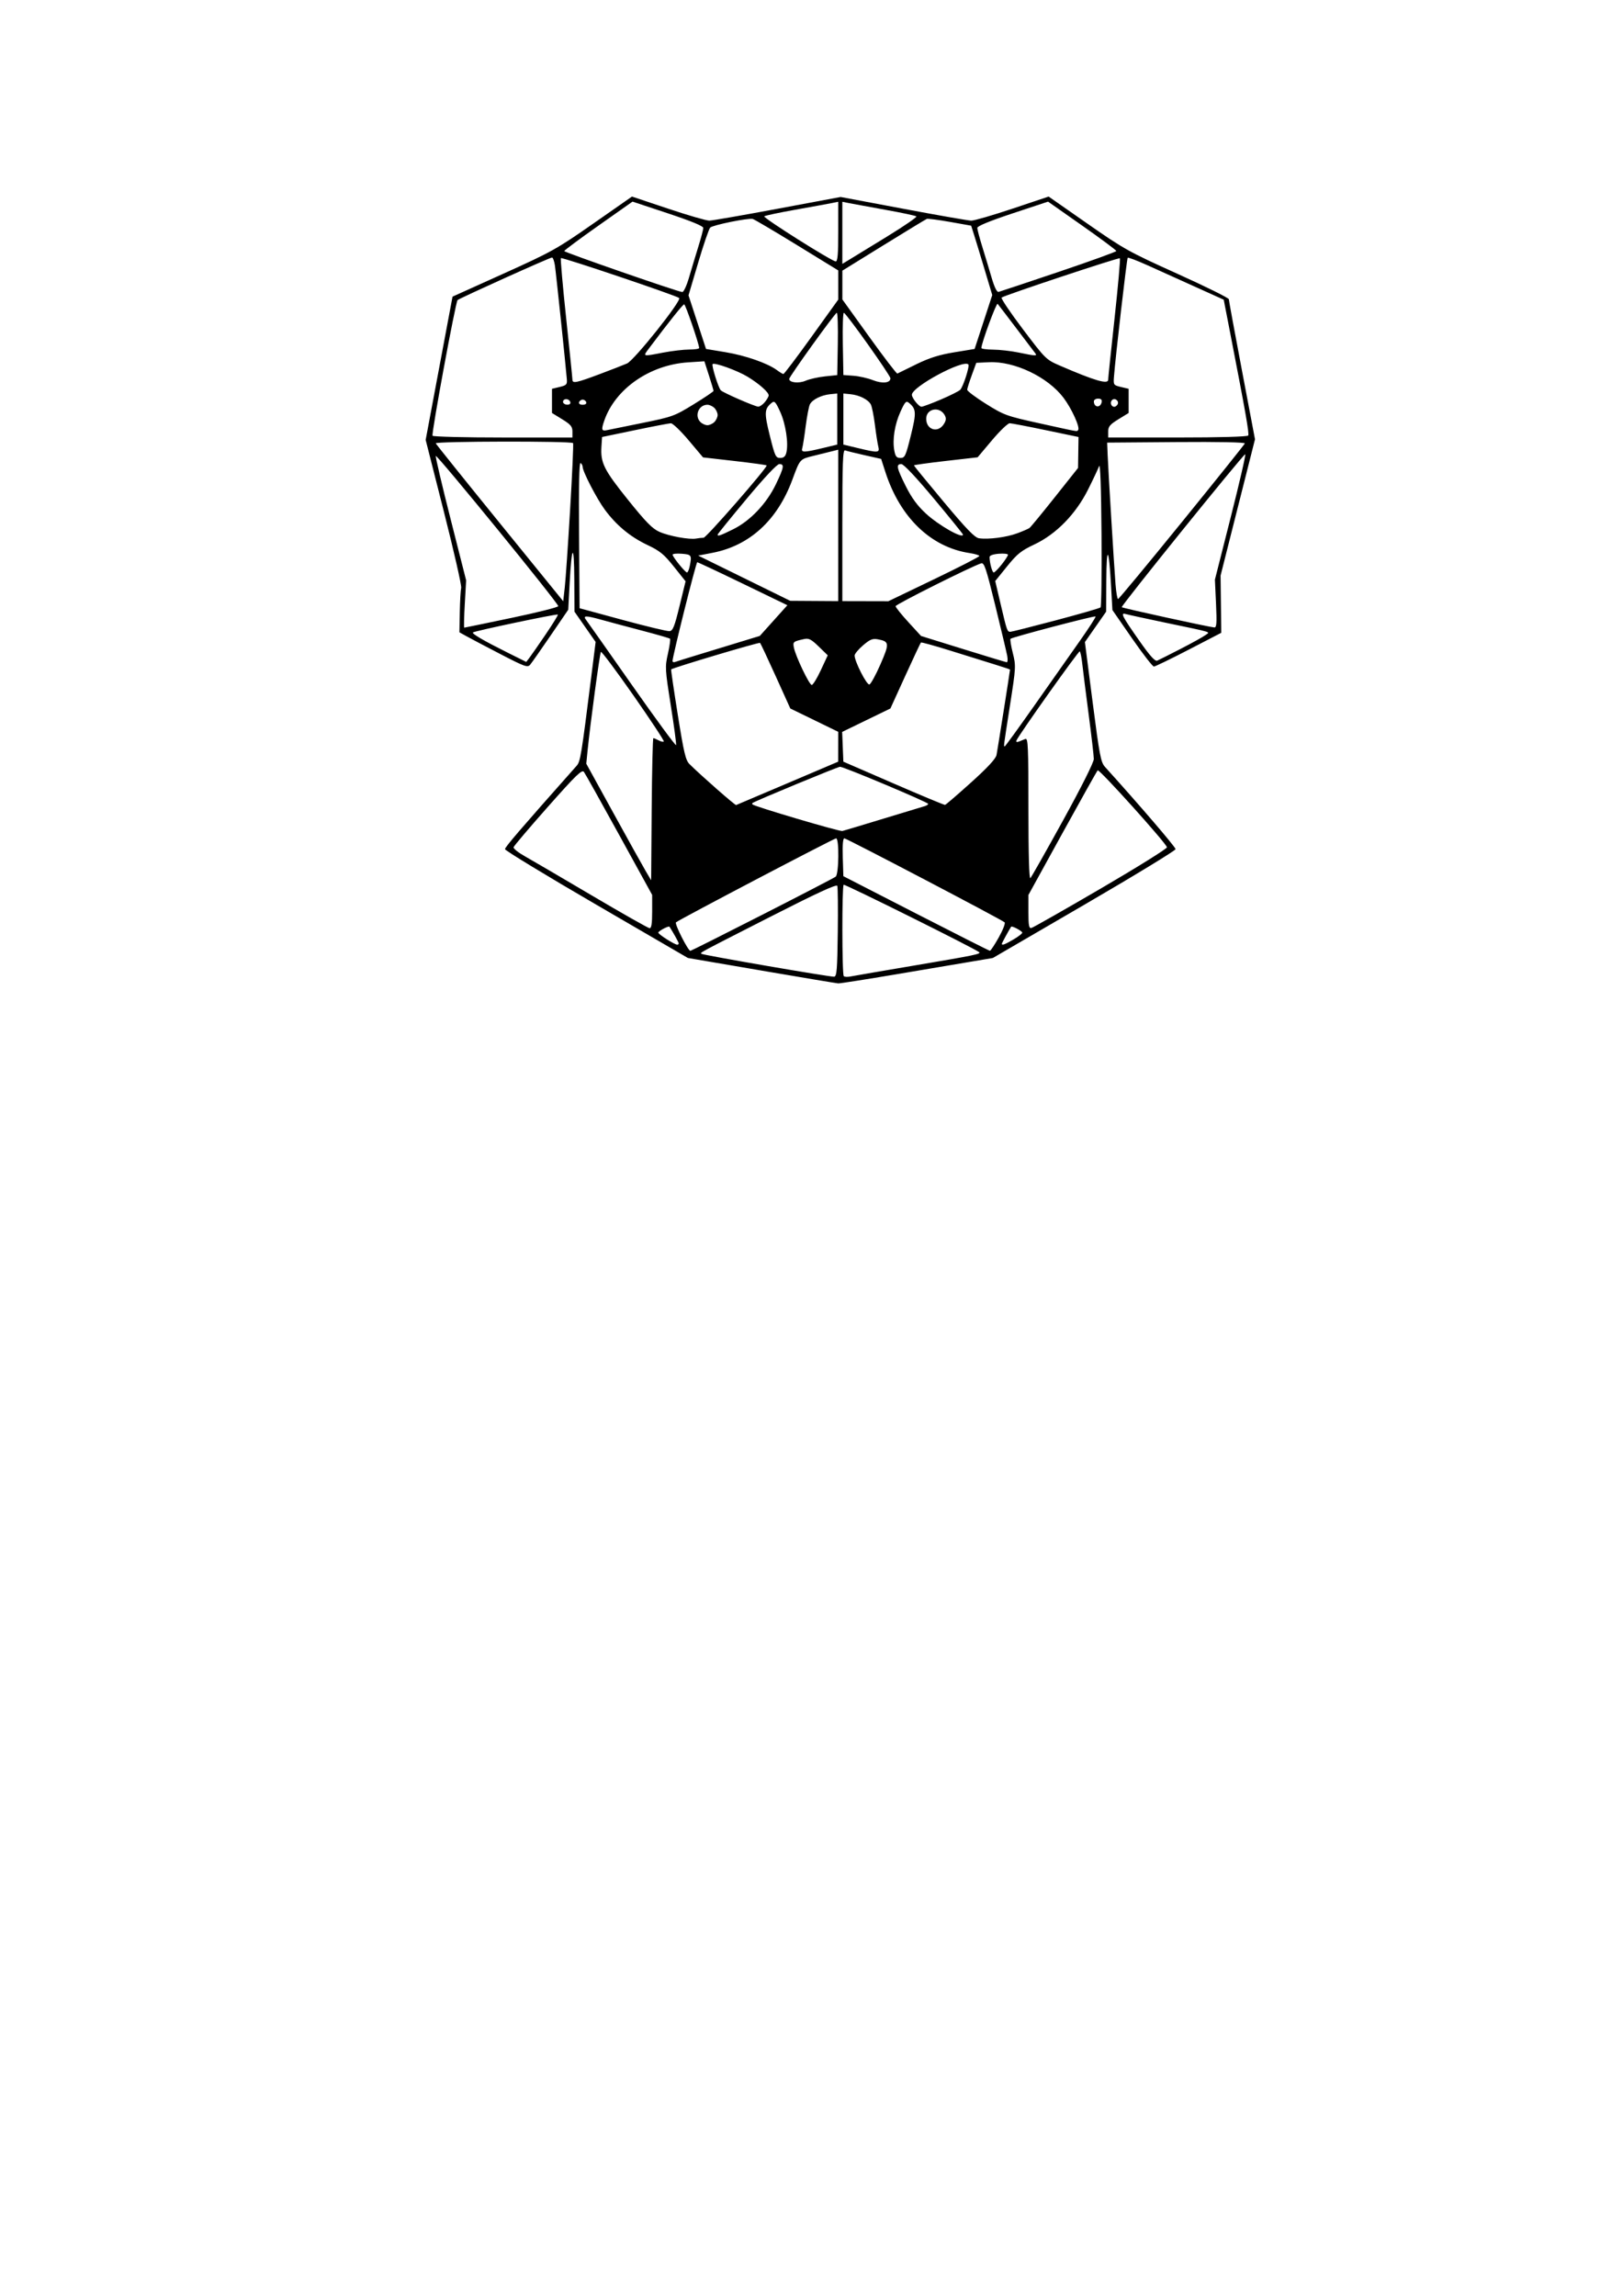 <?xml version="1.0" encoding="UTF-8" standalone="no"?>
<!-- Created with Inkscape (http://www.inkscape.org/) -->

<svg
   width="210mm"
   height="297mm"
   viewBox="0 0 210 297"
   version="1.1"
   id="svg5"
   xml:space="preserve"
   inkscape:version="1.2.2 (732a01da63, 2022-12-09)"
   sodipodi:docname="chien.svg"
   xmlns:inkscape="http://www.inkscape.org/namespaces/inkscape"
   xmlns:sodipodi="http://sodipodi.sourceforge.net/DTD/sodipodi-0.dtd"
   xmlns="http://www.w3.org/2000/svg"
   xmlns:svg="http://www.w3.org/2000/svg"><sodipodi:namedview
     id="namedview7"
     pagecolor="#ffffff"
     bordercolor="#9c9c9c"
     borderopacity="1"
     inkscape:showpageshadow="0"
     inkscape:pageopacity="0"
     inkscape:pagecheckerboard="0"
     inkscape:deskcolor="#7d7d7d"
     inkscape:document-units="mm"
     showgrid="false"
     inkscape:zoom="0.52724989"
     inkscape:cx="350.87727"
     inkscape:cy="662.87354"
     inkscape:window-width="1419"
     inkscape:window-height="1040"
     inkscape:window-x="81"
     inkscape:window-y="35"
     inkscape:window-maximized="0"
     inkscape:current-layer="layer1" /><defs
     id="defs2" /><g
     inkscape:label="Calque 1"
     inkscape:groupmode="layer"
     id="layer1"><path
       style="fill:#000000;stroke-width:0.265"
       d="m 98.536,125.559 -9.528,-1.629 -11.826,-6.877 c -6.504,-3.783 -11.831,-7.022 -11.837,-7.199 -0.009,-0.267 1.885,-2.471 9.269,-10.791 0.481,-0.541 0.596,-1.247 1.88,-11.447 l 0.575,-4.567 -1.369,-1.961 -1.369,-1.961 -0.023,-4.187 c -0.026,-4.782 -0.335,-4.508 -0.602,0.536 l -0.18,3.4 -2.287,3.347 c -1.258,1.841 -2.449,3.539 -2.648,3.774 -0.326,0.385 -0.703,0.249 -3.859,-1.388 -1.924,-0.998 -3.901,-2.039 -4.393,-2.313 l -0.896,-0.498 0.05,-2.611 c 0.028,-1.436 0.108,-2.849 0.179,-3.14 0.071,-0.291 -0.934,-4.716 -2.233,-9.834 l -2.362,-9.305 1.738,-9.267 1.738,-9.267 6.603,-2.979 c 6.221,-2.807 6.892,-3.181 11.608,-6.473 l 5.005,-3.494 4.673,1.563 c 2.57,0.86 4.974,1.557 5.343,1.55 0.368,-0.007 4.341,-0.698 8.827,-1.536 l 8.158,-1.523 8.114,1.525 c 4.463,0.839 8.416,1.53 8.784,1.536 0.368,0.006 2.773,-0.692 5.343,-1.552 l 4.673,-1.563 5.005,3.494 c 4.723,3.297 5.381,3.663 11.657,6.495 3.658,1.651 6.653,3.134 6.655,3.295 0.002,0.161 0.764,4.304 1.694,9.205 l 1.69,8.911 -2.227,8.816 -2.227,8.816 0.045,3.701 0.045,3.701 -4.208,2.18 c -2.314,1.199 -4.343,2.182 -4.508,2.186 -0.165,0.003 -1.44,-1.64 -2.834,-3.652 l -2.535,-3.658 -0.184,-3.287 c -0.275,-4.898 -0.581,-5.178 -0.607,-0.555 l -0.023,4.055 -1.373,1.966 -1.373,1.966 0.996,7.737 c 0.886,6.883 1.062,7.81 1.594,8.398 4.455,4.923 9.15,10.394 9.143,10.652 -0.005,0.18 -5.328,3.422 -11.827,7.204 l -11.818,6.877 -2.658,0.449 c -1.462,0.247 -5.876,0.992 -9.81,1.656 -3.933,0.664 -7.326,1.196 -7.541,1.181 -0.214,-0.015 -4.677,-0.759 -9.917,-1.655 z m 9.864,-4.93 c 0.039,-3.123 0.011,-5.836 -0.063,-6.028 -0.095,-0.247 -2.674,0.945 -8.803,4.07 -9.382,4.784 -8.942,4.547 -8.771,4.719 0.165,0.165 16.682,3.014 17.168,2.961 0.337,-0.036 0.408,-0.905 0.468,-5.722 z m 10.239,4.218 c 7.462,-1.261 8.33,-1.44 8.056,-1.667 -0.579,-0.48 -17.407,-8.85 -17.535,-8.722 -0.232,0.232 -0.217,11.588 0.015,11.821 0.102,0.102 0.489,0.123 0.86,0.046 0.371,-0.076 4.243,-0.742 8.604,-1.479 z m -20.005,-6.509 c 5.041,-2.568 9.314,-4.785 9.496,-4.927 0.416,-0.325 0.469,-4.956 0.056,-4.956 -0.277,0 -20.301,10.5 -20.721,10.865 -0.211,0.184 1.562,3.687 1.865,3.687 0.076,0 4.263,-2.101 9.304,-4.669 z m 30.601,2.923 c 0.537,-0.96 0.875,-1.835 0.75,-1.945 -0.416,-0.367 -20.448,-10.862 -20.733,-10.862 -0.185,0 -0.256,0.845 -0.206,2.447 l 0.076,2.447 9.393,4.82 c 5.166,2.651 9.472,4.824 9.568,4.829 0.097,0.005 0.615,-0.777 1.152,-1.737 z m -41.412,0.784 c 0,-0.127 -0.824,-1.606 -1.202,-2.158 -0.102,-0.149 -1.443,0.562 -1.443,0.765 0,0.216 2.101,1.553 2.447,1.558 0.109,10e-4 0.198,-0.073 0.198,-0.165 z m 43.302,-0.505 c 0.631,-0.37 1.148,-0.768 1.148,-0.884 0,-0.205 -1.341,-0.921 -1.442,-0.769 -0.28,0.424 -1.204,2.118 -1.204,2.208 0,0.24 0.382,0.099 1.498,-0.555 z m -46.742,-3.607 v -2.163 l -4.261,-7.746 c -2.344,-4.26 -4.397,-7.931 -4.564,-8.159 -0.255,-0.348 -0.993,0.365 -4.669,4.513 -2.401,2.709 -4.399,5.063 -4.439,5.23 -0.04,0.167 0.615,0.689 1.455,1.16 0.841,0.471 4.743,2.754 8.672,5.074 3.929,2.32 7.293,4.226 7.474,4.236 0.239,0.013 0.331,-0.581 0.331,-2.145 z m 58.064,-2.996 c 4.736,-2.765 8.582,-5.164 8.545,-5.331 -0.121,-0.555 -8.766,-10.152 -8.962,-9.95 -0.106,0.11 -2.166,3.783 -4.578,8.162 l -4.385,7.963 v 2.177 c 0,1.767 0.072,2.161 0.384,2.091 0.211,-0.047 4.26,-2.348 8.996,-5.113 z M 84.537,95.49 c 0.08,0 0.387,0.129 0.681,0.286 0.294,0.157 0.597,0.224 0.673,0.148 0.076,-0.076 -1.69,-2.755 -3.925,-5.953 -2.235,-3.198 -4.132,-5.735 -4.216,-5.638 -0.145,0.168 -1.404,9.514 -1.735,12.877 l -0.156,1.587 3.493,6.35 c 1.921,3.493 3.81,6.886 4.197,7.541 l 0.704,1.191 0.07,-9.194 c 0.038,-5.057 0.135,-9.194 0.216,-9.194 z m 53.016,10.632 c 2.385,-4.328 3.979,-7.511 3.976,-7.936 -0.002,-0.391 -0.301,-2.973 -0.664,-5.738 -0.363,-2.765 -0.736,-5.715 -0.828,-6.557 -0.092,-0.841 -0.24,-1.573 -0.328,-1.625 -0.152,-0.091 -7.985,10.941 -8.2,11.549 -0.061,0.174 0.07,0.22 0.331,0.115 0.238,-0.096 0.612,-0.247 0.83,-0.335 0.348,-0.141 0.397,0.968 0.397,9.049 0,5.845 0.092,9.117 0.252,8.957 0.139,-0.139 2.044,-3.504 4.233,-7.478 z m -23.271,-0.207 c 2.692,-0.821 5.103,-1.551 5.358,-1.623 0.255,-0.072 0.46,-0.207 0.456,-0.299 -0.009,-0.211 -10.911,-4.798 -11.404,-4.798 -0.29,-1.6e-4 -10.914,4.396 -11.321,4.684 -0.061,0.043 -0.06,0.128 2.6e-4,0.189 0.272,0.272 11.265,3.523 11.619,3.436 0.218,-0.053 2.6,-0.769 5.292,-1.589 z m -12.358,-4.603 6.53,-2.778 0.004,-1.93 0.004,-1.93 -3.102,-1.51 -3.102,-1.51 -1.887,-4.173 c -1.038,-2.295 -1.95,-4.236 -2.027,-4.313 -0.116,-0.116 -11.29,3.216 -11.504,3.43 -0.037,0.037 0.349,2.677 0.858,5.866 0.788,4.936 1.014,5.886 1.518,6.387 1.447,1.438 5.899,5.346 6.032,5.295 0.081,-0.031 3.086,-1.306 6.677,-2.834 z m 23.708,-0.073 c 2.155,-1.943 3.21,-3.081 3.309,-3.572 0.121,-0.598 1.745,-10.874 1.745,-11.044 0,-0.03 -0.863,-0.32 -1.918,-0.645 -1.055,-0.325 -3.625,-1.125 -5.711,-1.778 -2.086,-0.653 -3.841,-1.138 -3.9,-1.08 -0.059,0.059 -0.971,2.003 -2.028,4.321 l -1.921,4.214 -3.121,1.515 -3.121,1.515 0.078,1.924 0.078,1.924 6.482,2.814 c 3.565,1.547 6.568,2.798 6.673,2.778 0.105,-0.019 1.614,-1.319 3.354,-2.887 z M 86.792,91.249 c -0.744,-4.707 -0.758,-4.952 -0.369,-6.686 0.222,-0.99 0.343,-1.86 0.269,-1.934 -0.074,-0.074 -1.666,-0.535 -3.537,-1.025 -1.871,-0.489 -4.286,-1.135 -5.367,-1.435 -2.017,-0.56 -2.407,-0.553 -1.948,0.036 0.145,0.185 2.804,3.96 5.909,8.389 3.105,4.428 5.684,7.937 5.731,7.797 0.047,-0.14 -0.263,-2.454 -0.688,-5.141 z m 47.102,-0.058 c 2.073,-2.947 4.715,-6.702 5.871,-8.344 1.156,-1.642 2.052,-3.036 1.991,-3.098 -0.124,-0.124 -10.794,2.678 -11.006,2.89 -0.073,0.073 0.06,0.898 0.295,1.835 0.417,1.66 0.408,1.828 -0.362,6.765 -0.87,5.579 -0.836,5.311 -0.674,5.311 0.064,0 1.812,-2.411 3.885,-5.358 z m -27.685,-4.498 0.892,-1.918 -1.164,-1.132 c -0.974,-0.947 -1.284,-1.105 -1.899,-0.97 -1.409,0.309 -1.468,0.359 -1.315,1.113 0.233,1.149 1.992,4.825 2.308,4.825 0.158,0 0.688,-0.863 1.178,-1.918 z m 7.709,-0.748 c 1.187,-2.713 1.161,-2.964 -0.331,-3.24 -0.684,-0.126 -1.017,0.009 -1.918,0.781 -0.6,0.513 -1.091,1.106 -1.091,1.316 0,0.77 1.576,3.858 1.913,3.747 0.185,-0.061 0.827,-1.232 1.428,-2.604 z m -43.304,-3.891 c 0.918,-1.351 1.624,-2.498 1.568,-2.55 -0.127,-0.117 -10.807,2.13 -10.989,2.312 -0.165,0.165 1.411,1.082 4.528,2.634 l 2.371,1.181 0.426,-0.56 c 0.234,-0.308 1.178,-1.665 2.096,-3.016 z m 19.723,2.648 c 1.455,-0.445 3.845,-1.175 5.31,-1.622 l 2.664,-0.813 1.783,-1.985 1.783,-1.985 -5.745,-2.781 c -3.16,-1.53 -5.821,-2.781 -5.915,-2.781 -0.155,0 -3.223,12.269 -3.199,12.794 0.006,0.125 0.159,0.171 0.341,0.104 0.182,-0.068 1.521,-0.487 2.977,-0.932 z m 39.987,0.139 c -0.09,-0.473 -0.783,-3.391 -1.54,-6.484 -1.195,-4.884 -1.436,-5.605 -1.834,-5.479 -1.277,0.405 -11.08,5.314 -11.071,5.544 0.006,0.147 0.75,1.074 1.654,2.06 l 1.643,1.793 5.424,1.684 c 2.983,0.926 5.528,1.697 5.655,1.713 0.127,0.016 0.158,-0.358 0.068,-0.831 z m 22.455,-0.909 c 1.455,-0.749 2.884,-1.541 3.175,-1.76 0.624,-0.469 1.257,-0.273 -5.291,-1.645 -2.474,-0.518 -4.724,-1.009 -5.001,-1.09 -0.726,-0.213 -0.489,0.255 1.749,3.445 1.393,1.985 2.039,2.702 2.326,2.581 0.218,-0.093 1.587,-0.781 3.043,-1.531 z m -64.853,-5.531 0.782,-3.199 -1.514,-1.897 c -1.282,-1.607 -1.808,-2.037 -3.434,-2.808 -2.213,-1.05 -4.005,-2.536 -5.499,-4.558 -1.05,-1.421 -2.873,-4.942 -2.873,-5.548 0,-0.177 -0.121,-0.397 -0.268,-0.488 -0.179,-0.111 -0.245,2.963 -0.198,9.308 l 0.07,9.473 5.556,1.508 c 3.056,0.829 5.79,1.486 6.076,1.458 0.436,-0.042 0.646,-0.564 1.302,-3.248 z m 48.68,1.85 c 3.074,-0.815 5.681,-1.566 5.792,-1.67 0.111,-0.104 0.168,-4.409 0.127,-9.565 -0.048,-6.029 -0.161,-9.14 -0.315,-8.715 -0.132,0.364 -0.771,1.722 -1.42,3.018 -1.597,3.192 -4.126,5.78 -6.951,7.113 -1.716,0.81 -2.229,1.222 -3.537,2.841 l -1.53,1.894 0.724,3.084 c 0.794,3.38 0.83,3.481 1.239,3.481 0.155,0 2.797,-0.666 5.871,-1.481 z m -70.4,-0.321 c 3.317,-0.695 6.029,-1.378 6.027,-1.517 -0.006,-0.405 -15.752,-19.708 -15.849,-19.428 -0.048,0.139 0.816,3.817 1.921,8.172 l 2.008,7.919 -0.175,3.063 c -0.096,1.685 -0.127,3.061 -0.069,3.059 0.059,-0.002 2.82,-0.573 6.137,-1.269 z m 91.135,-1.836 -0.143,-3.109 2.065,-8.149 c 1.136,-4.482 1.97,-8.114 1.853,-8.07 -0.365,0.138 -16.113,19.643 -15.972,19.784 0.126,0.126 11.192,2.547 11.972,2.619 0.302,0.028 0.342,-0.52 0.225,-3.075 z M 73.771,65.857 c 0.272,-4.584 0.442,-8.424 0.379,-8.533 -0.163,-0.28 -17.875,-0.249 -17.767,0.031 0.049,0.126 3.779,4.774 8.29,10.327 l 8.202,10.098 0.201,-1.794 c 0.111,-0.987 0.423,-5.545 0.695,-10.129 z m 34.69,2.112 v -9.795 l -0.728,0.183 c -0.4,0.101 -1.49,0.371 -2.421,0.6 -1.851,0.456 -1.78,0.377 -2.796,3.117 -1.943,5.24 -5.522,8.512 -10.329,9.442 l -1.85,0.358 5.953,2.925 5.953,2.925 3.109,0.02 3.109,0.02 z m 12.369,6.979 c 3.238,-1.556 5.887,-2.914 5.887,-3.019 0,-0.105 -0.561,-0.275 -1.246,-0.378 -5.013,-0.752 -9.005,-4.587 -10.91,-10.482 l -0.549,-1.7 -2.157,-0.485 c -1.186,-0.267 -2.316,-0.546 -2.511,-0.621 -0.292,-0.112 -0.354,1.593 -0.354,9.682 v 9.818 l 2.977,0.007 2.977,0.007 5.887,-2.828 z m 32.081,-7.395 c 4.438,-5.466 8.11,-10.05 8.159,-10.186 0.055,-0.152 -3.373,-0.221 -8.864,-0.178 l -8.953,0.07 0.064,1.587 c 0.086,2.129 0.83,14.328 1.02,16.735 0.083,1.055 0.231,1.916 0.327,1.914 0.097,-0.002 3.807,-4.476 8.246,-9.942 z m -63.665,5.679 c 0.283,-1.416 0.231,-1.496 -1.025,-1.596 -0.655,-0.052 -1.191,0.002 -1.191,0.121 0,0.291 1.627,2.301 1.863,2.301 0.103,0 0.262,-0.372 0.353,-0.827 z m 40.36,-0.203 c 0.449,-0.567 0.816,-1.133 0.816,-1.259 0,-0.126 -0.536,-0.186 -1.191,-0.134 -0.739,0.059 -1.191,0.223 -1.191,0.432 0,0.73 0.342,1.991 0.54,1.991 0.115,0 0.576,-0.464 1.025,-1.03 z m -38.566,-3.464 c 0.346,-0.003 8.161,-8.957 8.161,-9.35 0,-0.056 -1.853,-0.314 -4.118,-0.573 l -4.118,-0.471 -1.864,-2.213 c -1.025,-1.217 -2.059,-2.207 -2.298,-2.2 -0.239,0.007 -2.34,0.409 -4.668,0.894 l -4.233,0.881 -0.08,1.209 c -0.14,2.118 0.308,3.024 3.409,6.886 2.35,2.926 3.176,3.768 4.097,4.176 1.244,0.55 3.885,1.033 4.744,0.868 0.291,-0.056 0.726,-0.104 0.967,-0.106 z m 40.573,-0.571 c 0.728,-0.271 1.444,-0.582 1.593,-0.691 0.148,-0.108 1.623,-1.9 3.276,-3.981 l 3.006,-3.784 0.031,-2.002 0.031,-2.002 -4.233,-0.884 c -2.328,-0.486 -4.429,-0.889 -4.668,-0.895 -0.239,-0.006 -1.271,0.983 -2.294,2.197 l -1.86,2.208 -4.122,0.472 c -2.267,0.259 -4.122,0.518 -4.122,0.574 0,0.056 1.734,2.177 3.853,4.712 2.942,3.52 4.021,4.635 4.564,4.716 1.212,0.18 3.56,-0.124 4.945,-0.641 z m -36.754,-0.522 c 2.21,-1.088 4.335,-3.326 5.535,-5.831 1.051,-2.194 1.121,-2.605 0.443,-2.605 -0.299,0 -1.901,1.702 -4.233,4.496 -2.064,2.473 -3.752,4.556 -3.752,4.63 0,0.249 0.326,0.137 2.007,-0.69 z m 29.743,0.687 c 0,-0.076 -1.686,-2.159 -3.747,-4.63 -2.355,-2.823 -3.928,-4.492 -4.233,-4.492 -0.708,0 -0.61,0.485 0.576,2.855 0.759,1.516 1.5,2.526 2.593,3.536 1.658,1.532 4.811,3.322 4.811,2.731 z m -22.857,-10.601 c 0.299,-1.191 -0.084,-3.727 -0.797,-5.285 -0.596,-1.301 -0.743,-1.457 -1.099,-1.162 -0.956,0.794 -0.983,1.265 -0.243,4.248 0.659,2.655 0.765,2.884 1.342,2.884 0.453,0 0.674,-0.189 0.798,-0.685 z m 16.103,-2.199 c 0.74,-2.983 0.713,-3.454 -0.243,-4.248 -0.356,-0.295 -0.502,-0.144 -1.083,1.126 -0.755,1.649 -1.072,3.638 -0.806,5.056 0.144,0.769 0.296,0.95 0.797,0.95 0.568,0 0.679,-0.24 1.335,-2.884 z m -11.37,1.601 1.852,-0.445 v -3.304 -3.304 l -0.925,0.093 c -1.139,0.114 -2.287,0.686 -2.609,1.299 -0.133,0.253 -0.38,1.532 -0.548,2.842 -0.168,1.31 -0.369,2.59 -0.445,2.844 -0.172,0.574 0.195,0.571 2.675,-0.025 z m 7.163,-0.192 c -0.094,-0.374 -0.292,-1.644 -0.439,-2.821 -0.148,-1.177 -0.385,-2.358 -0.527,-2.624 -0.34,-0.636 -1.481,-1.21 -2.629,-1.324 l -0.922,-0.091 v 3.304 3.304 l 1.852,0.445 c 2.673,0.643 2.871,0.628 2.665,-0.192 z m -39.574,-1.943 c 0,-0.64 -0.224,-0.909 -1.323,-1.585 l -1.323,-0.814 v -1.564 -1.564 l 0.992,-0.239 c 0.891,-0.214 0.986,-0.318 0.928,-1.018 -0.162,-1.972 -1.409,-13.852 -1.547,-14.736 -0.085,-0.546 -0.252,-0.992 -0.37,-0.992 -0.282,0 -11.988,5.278 -12.221,5.51 -0.263,0.262 -3.402,17.279 -3.237,17.547 0.077,0.125 4.181,0.227 9.12,0.227 h 8.98 z m 87.439,0.515 c 0.148,-0.239 -0.337,-2.993 -2.35,-13.353 l -0.819,-4.216 -3.704,-1.672 c -2.037,-0.92 -4.804,-2.169 -6.149,-2.776 -1.345,-0.607 -2.502,-1.047 -2.572,-0.977 -0.116,0.116 -1.598,12.961 -1.781,15.435 -0.075,1.014 -0.045,1.057 0.913,1.283 l 0.99,0.234 v 1.564 1.564 l -1.323,0.814 c -1.099,0.676 -1.323,0.945 -1.323,1.585 v 0.771 h 8.98 c 5.495,0 9.042,-0.099 9.138,-0.256 z m -78.444,-1.613 c 3.953,-0.803 4.194,-0.89 6.681,-2.417 1.419,-0.871 2.58,-1.654 2.58,-1.739 0,-0.086 -0.266,-0.983 -0.592,-1.994 l -0.592,-1.838 -2.12,0.138 c -4.94,0.322 -9.394,3.412 -10.824,7.512 -0.417,1.196 -0.365,1.404 0.319,1.263 0.246,-0.051 2.293,-0.467 4.549,-0.925 z m 56.432,0.911 c 0.297,-0.297 -0.814,-2.758 -1.887,-4.179 -2.032,-2.692 -6.364,-4.757 -9.649,-4.599 l -1.637,0.078 -0.58,1.587 c -0.319,0.873 -0.587,1.725 -0.595,1.892 -0.009,0.168 1.086,0.992 2.432,1.832 2.344,1.464 2.637,1.569 6.945,2.519 5.276,1.162 4.766,1.073 4.97,0.869 z m -17.393,-0.745 c 0.322,-0.491 0.355,-0.769 0.139,-1.173 -0.644,-1.204 -2.4,-0.874 -2.4,0.45 0,1.422 1.491,1.899 2.262,0.723 z m -29.665,-0.301 c 0.229,-0.229 0.416,-0.637 0.416,-0.907 0,-0.27 -0.187,-0.678 -0.416,-0.907 -0.229,-0.229 -0.637,-0.416 -0.907,-0.416 -1.129,0 -1.71,1.428 -0.907,2.23 0.229,0.229 0.637,0.416 0.907,0.416 0.27,0 0.678,-0.187 0.907,-0.416 z m 6.516,-2.561 c 0.273,-0.327 0.501,-0.722 0.505,-0.877 0.013,-0.413 -1.259,-1.534 -2.769,-2.442 -1.322,-0.794 -4.249,-1.847 -4.483,-1.613 -0.166,0.166 0.746,3.087 1.061,3.398 0.321,0.318 4.373,2.086 4.835,2.11 0.195,0.01 0.578,-0.249 0.851,-0.577 z m 22.782,-0.346 c 1.213,-0.518 2.341,-1.083 2.506,-1.257 0.399,-0.42 1.252,-3.086 1.052,-3.286 -0.673,-0.673 -7.305,2.895 -7.305,3.93 0,0.416 0.894,1.536 1.233,1.545 0.169,0.005 1.3,-0.415 2.514,-0.933 z m 20.813,0.324 c 0.058,-0.297 -0.093,-0.441 -0.463,-0.441 -0.302,0 -0.549,0.159 -0.549,0.353 0,0.81 0.857,0.885 1.012,0.088 z m 2.045,0.33 c 0.273,-0.441 -0.341,-0.947 -0.706,-0.582 -0.305,0.305 -0.114,0.87 0.294,0.87 0.128,0 0.313,-0.129 0.411,-0.288 z m -70.79,-0.226 c 0,-0.357 -0.482,-0.605 -0.798,-0.41 -0.148,0.091 -0.2,0.277 -0.117,0.412 0.199,0.321 0.915,0.319 0.915,-0.003 z m 2.051,-0.082 c -0.061,-0.182 -0.269,-0.331 -0.463,-0.331 -0.194,0 -0.402,0.149 -0.463,0.331 -0.066,0.197 0.122,0.331 0.463,0.331 0.341,0 0.529,-0.134 0.463,-0.331 z m 30.89,-3.339 1.587,-0.167 0.073,-4.035 c 0.04,-2.219 -0.019,-4.03 -0.132,-4.025 -0.222,0.011 -6.158,8.26 -6.158,8.558 0,0.474 1.241,0.611 2.117,0.234 0.509,-0.219 1.64,-0.473 2.514,-0.565 z m 8.467,0.248 c 0,-0.388 -5.738,-8.455 -6.026,-8.472 -0.113,-0.007 -0.172,1.802 -0.132,4.018 l 0.073,4.03 1.307,0.095 c 0.719,0.052 1.849,0.308 2.511,0.568 1.228,0.482 2.267,0.373 2.267,-0.239 z m -37.674,-0.52 c 1.512,-0.567 3.129,-1.197 3.594,-1.398 0.926,-0.402 7.09,-8.132 6.751,-8.467 -0.302,-0.299 -15.157,-5.311 -15.305,-5.163 -0.074,0.074 0.232,3.569 0.678,7.767 0.447,4.198 0.812,7.782 0.812,7.963 0,0.511 0.51,0.408 3.468,-0.702 z m 65.849,0.701 c -0.002,-0.182 0.37,-3.758 0.828,-7.947 0.457,-4.189 0.766,-7.682 0.686,-7.762 -0.128,-0.128 -14.702,4.71 -15.3,5.08 -0.129,0.08 1.105,1.917 2.743,4.083 2.946,3.895 2.997,3.946 4.829,4.739 4.493,1.944 6.221,2.447 6.214,1.809 z m -38.384,-5.548 3.463,-4.82 v -1.883 -1.883 l -5.348,-3.284 c -2.941,-1.806 -5.517,-3.326 -5.723,-3.377 -0.588,-0.144 -5.166,0.786 -5.5,1.118 -0.165,0.164 -0.864,2.202 -1.553,4.531 l -1.254,4.233 1.133,3.468 1.133,3.468 2.537,0.421 c 2.58,0.428 5.442,1.428 6.638,2.319 0.364,0.271 0.74,0.497 0.836,0.501 0.096,0.005 1.733,-2.161 3.638,-4.812 z m 13.564,3.546 c 1.709,-0.83 2.967,-1.225 4.918,-1.545 l 2.622,-0.43 1.141,-3.487 1.141,-3.487 -0.984,-3.288 c -0.541,-1.809 -1.155,-3.828 -1.365,-4.488 l -0.381,-1.199 -2.743,-0.487 c -1.508,-0.268 -2.857,-0.443 -2.996,-0.388 -0.14,0.055 -2.655,1.583 -5.589,3.396 l -5.336,3.297 v 1.863 1.863 l 3.478,4.838 c 1.913,2.661 3.55,4.798 3.638,4.749 0.088,-0.049 1.193,-0.59 2.456,-1.204 z M 85.796,45.616 c 1.141,-0.218 2.659,-0.397 3.373,-0.397 0.715,0 1.297,-0.089 1.294,-0.198 -0.015,-0.543 -1.77,-5.654 -1.94,-5.649 -0.17,0.006 -1.879,2.144 -4.515,5.649 -0.858,1.141 -0.933,1.116 1.787,0.595 z m 48.143,0.066 c -0.138,-0.182 -1.244,-1.64 -2.458,-3.241 -1.214,-1.601 -2.293,-3.01 -2.398,-3.132 -0.159,-0.185 -2.102,5.095 -2.102,5.712 0,0.109 0.685,0.203 1.521,0.21 0.837,0.007 2.295,0.171 3.241,0.365 2.328,0.478 2.498,0.484 2.195,0.085 z M 89.155,35.893 c 0.308,-1.055 0.849,-2.847 1.202,-3.982 0.353,-1.135 0.641,-2.228 0.641,-2.428 0,-0.236 -1.605,-0.896 -4.578,-1.882 l -4.578,-1.518 -4.417,3.113 c -2.43,1.712 -4.417,3.19 -4.416,3.284 0.001,0.165 14.612,5.237 15.267,5.3 0.178,0.017 0.567,-0.816 0.88,-1.887 z m 47.838,-0.728 c 4.097,-1.382 7.449,-2.595 7.449,-2.694 5.2e-4,-0.099 -1.987,-1.577 -4.417,-3.284 l -4.418,-3.103 -4.577,1.517 c -2.973,0.986 -4.577,1.645 -4.577,1.881 0,0.2 0.289,1.293 0.641,2.428 0.353,1.135 0.896,2.935 1.207,3.999 0.363,1.243 0.687,1.905 0.905,1.852 0.187,-0.045 3.692,-1.214 7.788,-2.596 z M 114.877,30.537 c 2.134,-1.309 3.796,-2.454 3.693,-2.544 -0.103,-0.091 -1.914,-0.475 -4.024,-0.854 -2.11,-0.379 -4.223,-0.767 -4.696,-0.862 l -0.86,-0.173 v 4.017 4.017 l 1.004,-0.61 c 0.552,-0.336 2.75,-1.681 4.884,-2.99 z M 108.461,29.973 v -3.87 l -0.86,0.173 c -0.473,0.095 -2.586,0.48 -4.696,0.856 -2.11,0.376 -3.918,0.759 -4.018,0.852 -0.196,0.183 8.698,5.798 9.243,5.835 0.251,0.017 0.331,-0.916 0.331,-3.847 z"
       id="path193" /></g></svg>
